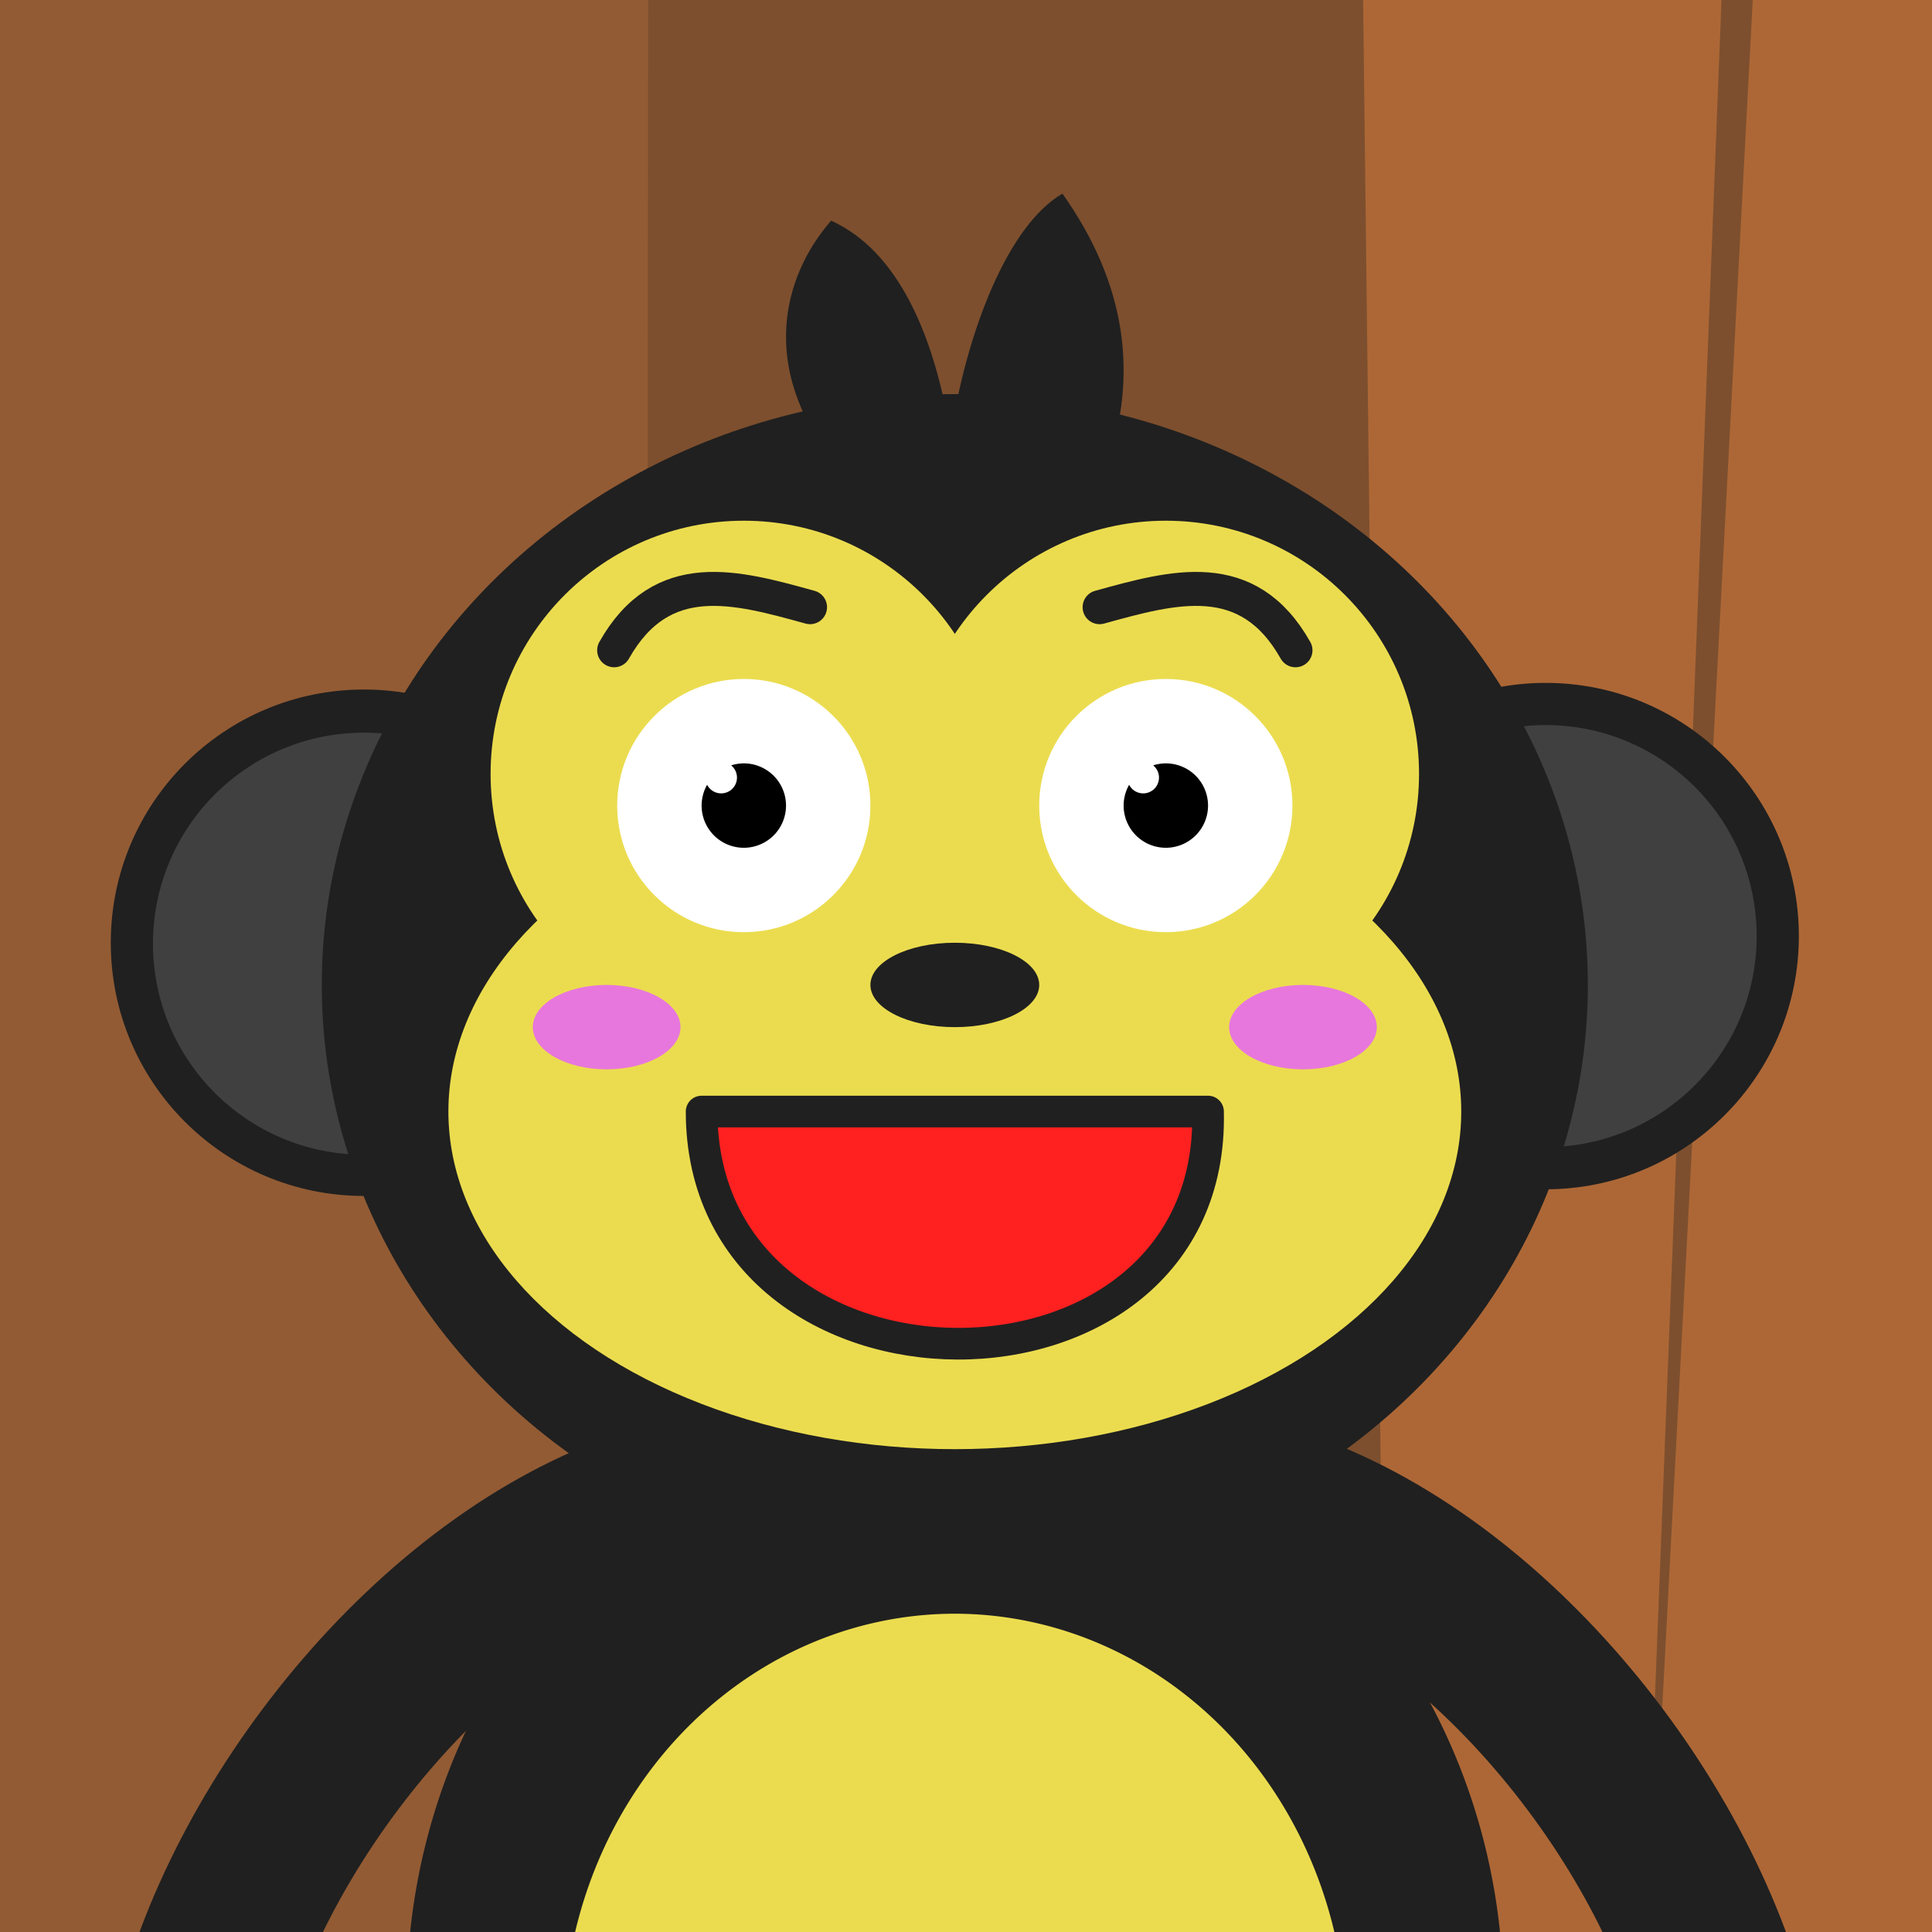 <?xml version="1.0" encoding="UTF-8" standalone="no"?>
<!-- Created with Inkscape (http://www.inkscape.org/) -->

<svg
   xmlns:dc="http://purl.org/dc/elements/1.1/"
   xmlns:cc="http://creativecommons.org/ns#"
   xmlns:rdf="http://www.w3.org/1999/02/22-rdf-syntax-ns#"
   xmlns:svg="http://www.w3.org/2000/svg"
   xmlns="http://www.w3.org/2000/svg"
   xmlns:sodipodi="http://sodipodi.sourceforge.net/DTD/sodipodi-0.dtd"
   xmlns:inkscape="http://www.inkscape.org/namespaces/inkscape"
   width="512"
   height="512"
   viewBox="0 0 512 512"
   id="svg2"
   version="1.1"
   inkscape:version="0.91 r13725"
   sodipodi:docname="icon.svg"
   inkscape:export-filename="/home/niels/workspace/mathexercises/images/icons/icon16x16.png"
   inkscape:export-xdpi="2.8099999"
   inkscape:export-ydpi="2.8099999">
  <rect x="0" y="0" width="512" height="512" fill="#808080" stroke="none"/>
  <defs
     id="defs4" />
  <sodipodi:namedview
     id="base"
     pagecolor="#ffffff"
     bordercolor="#666666"
     borderopacity="1.0"
     inkscape:pageopacity="0.0"
     inkscape:pageshadow="2"
     inkscape:zoom="1.4"
     inkscape:cx="295.92357"
     inkscape:cy="-15.9025"
     inkscape:document-units="px"
     inkscape:current-layer="layer1-3"
     showgrid="false"
     units="px"
     inkscape:window-width="3840"
     inkscape:window-height="2034"
     inkscape:window-x="0"
     inkscape:window-y="60"
     inkscape:window-maximized="1" />
  <g
     inkscape:label="Layer 1"
     inkscape:groupmode="layer"
     id="layer1"
     transform="translate(0,-540.362)">
    <g
       transform="translate(0.051,2.708)"
       id="layer1-3"
       inkscape:label="Layer 1">
      <g
         transform="matrix(4.605,0,0,4.52,-75.625,-3603.892)"
         id="layer1-1"
         inkscape:label="Layer 1">
        <g
           id="g3340-5"
           transform="translate(1.433,2.123)">
          <path
             sodipodi:nodetypes="ccccccccccccccccccccccccccccccccc"
             inkscape:connector-curvature="0"
             id="path3344-9"
             d="m 144.001,907.751 -29.209,0.277 c -1.302,2.293 -6.421,5.422 -10.988,2.408 l -9.033,-2.121 -0.002,-0.189 -8.471,0.439 c -2.107,3.611 -4.423,3.259 -6.932,0 l -12.102,-0.439 -13.506,0.275 0,-0.006 -17.678,-0.019 -10.295,2.311 c -1.471,1.85 -3.574,6.603 -7.889,0.234 l -17.896,1.516 -1.434,135.314 15.574,0.99 1.49,-23.764 2.656,23.592 24.578,-0.609 11.178,1.791 9.592,-3.123 7.92,1.76 7.262,0 0.967,-4.295 3.301,3.999 11.507,0.263 12.926,1.397 20.006,-3.367 3.111,-12.758 2.637,16.613 9.295,-2.488 0,-140 z"
             style="fill:#4c2d18;fill-opacity:1;fill-rule:evenodd;stroke:none;stroke-width:1px;stroke-linecap:butt;stroke-linejoin:miter;stroke-opacity:1" />
        </g>
        <path
           sodipodi:nodetypes="ccccc"
           inkscape:connector-curvature="0"
           id="path4146-1"
           d="m 71.78,909.488 1.717,-0.148 -5.048,137.272 -0.525,-28.996 z"
           style="fill:#ad6736;fill-opacity:1;fill-rule:evenodd;stroke:none;stroke-width:1px;stroke-linecap:butt;stroke-linejoin:miter;stroke-opacity:1" />
        <path
           sodipodi:nodetypes="cccc"
           inkscape:connector-curvature="0"
           id="path4362"
           d="M 34.335,910.212 33.052,1045.04 30.549,911.06 Z"
           style="fill:#7d4f2e;fill-opacity:1;fill-rule:evenodd;stroke:none;stroke-width:1px;stroke-linecap:butt;stroke-linejoin:miter;stroke-opacity:1" />
        <g
           id="g3340">
          <path
             style="fill:#ad6736;fill-opacity:1;fill-rule:evenodd;stroke:none;stroke-width:1px;stroke-linecap:butt;stroke-linejoin:miter;stroke-opacity:1"
             d="m 94.275,908.81 9.529,2.238 c 4.568,3.014 9.686,-0.116 10.988,-2.409 l 29.208,-0.277 0,140 -10.727,2.489 -2.637,-16.614 -3.112,12.757 -20.005,3.368 -13.911,-1.501 z"
             id="path3344"
             inkscape:connector-curvature="0"
             sodipodi:nodetypes="ccccccccccc" />
          <path
             style="fill:#925b34;fill-opacity:1;fill-rule:evenodd;stroke:none;stroke-width:1px;stroke-linecap:butt;stroke-linejoin:miter;stroke-opacity:1"
             d="M -3.0517582e-5,913.048 17.898,911.533 c 4.315,6.368 6.416,1.616 7.887,-0.234 l 10.295,-2.311 17.678,0.02 0.285,141.354 -11.177,-1.791 -24.579,0.61 -2.655,-23.593 -1.49,23.764 -14.142,-0.99 z"
             id="path4358"
             inkscape:connector-curvature="0"
             sodipodi:nodetypes="cccccccccccc" />
          <path
             style="fill:#7d4f2e;fill-opacity:1;fill-rule:evenodd;stroke:none;stroke-width:1px;stroke-linecap:butt;stroke-linejoin:miter;stroke-opacity:1"
             d="m 53.717,909.013 13.548,-0.277 12.101,0.44 c 2.509,3.259 4.824,3.611 6.931,0 l 8.471,-0.44 1.65,140.263 -12.321,-0.22 -3.3,-4.62 -1.98,4.84 -7.261,0 -7.921,-1.76 -10.054,3.042 z"
             id="path4382"
             inkscape:connector-curvature="0"
             sodipodi:nodetypes="ccccccccccccc" />
        </g>
        <path
           sodipodi:nodetypes="cccc"
           inkscape:connector-curvature="0"
           id="path4146"
           d="m 115.741,909.49 1.9,-0.165 -7.268,139.672 z"
           style="fill:#7d4f2e;fill-opacity:1;fill-rule:evenodd;stroke:none;stroke-width:1px;stroke-linecap:butt;stroke-linejoin:miter;stroke-opacity:1" />
      </g>
      <g
         id="g3454"
         transform="matrix(1.398,0,0,1.398,29.306,-415.299)">
        <path
           inkscape:connector-curvature="0"
           style="fill:#202020;fill-opacity:1"
           d="M 160,230 A 104,112 0 0 0 56.371,334 l 207.359,0 A 104,112 0 0 0 160,230 Z"
           transform="translate(0,718.363)"
           id="path4138-7-4-7-9" />
        <path
           inkscape:connector-curvature="0"
           style="fill:#ebdc4f;fill-opacity:1"
           d="M 160,269.193 A 74.286,80 0 0 0 87.098,334 l 145.775,0 A 74.286,80 0 0 0 160,269.193 Z"
           transform="translate(0,718.363)"
           id="path4138-7-4-6-9-0" />
        <ellipse
           style="fill:#202020;fill-opacity:1"
           id="path4138-3"
           cx="48"
           cy="860.363"
           rx="48"
           ry="48" />
        <ellipse
           style="fill:#404040;fill-opacity:1"
           id="path4138-3-0"
           cx="48"
           cy="860.541"
           rx="40"
           ry="40" />
        <ellipse
           style="fill:#202020;fill-opacity:1"
           id="path4138-3-1"
           cx="272"
           cy="859.104"
           rx="48"
           ry="48" />
        <ellipse
           style="fill:#404040;fill-opacity:1"
           id="path4138-3-0-4"
           cx="272"
           cy="859.104"
           rx="40"
           ry="40" />
        <ellipse
           style="fill:#202020;fill-opacity:1"
           id="path4138-7"
           cx="160"
           cy="868.363"
           rx="120"
           ry="112" />
        <ellipse
           style="fill:#ebdc4f;fill-opacity:1"
           id="path4140"
           cx="120"
           cy="828.363"
           rx="48"
           ry="48" />
        <ellipse
           style="fill:#ebdc4f;fill-opacity:1"
           id="path4140-7"
           cx="200"
           cy="828.363"
           rx="48"
           ry="48" />
        <ellipse
           style="fill:#ebdc4f;fill-opacity:1"
           id="path4140-70"
           cx="160"
           cy="892.363"
           rx="96"
           ry="64" />
        <ellipse
           style="fill:#202020;fill-opacity:1"
           id="path4138-7-0"
           cx="160"
           cy="868.363"
           rx="16"
           ry="8" />
        <circle
           style="fill:#ffffff;fill-opacity:1"
           id="path4246"
           cx="120"
           cy="834.363"
           r="24" />
        <path
           style="fill:#000000;fill-opacity:1"
           d="m 120,826.363 a 8,8 0 0 0 -2.398,0.377 2.994,2.994 0 0 1 1.102,2.316 2.994,2.994 0 0 1 -2.994,2.994 2.994,2.994 0 0 1 -2.666,-1.629 8,8 0 0 0 -1.043,3.941 8,8 0 0 0 8,8 8,8 0 0 0 8,-8 8,8 0 0 0 -8,-8 z"
           id="path4269"
           inkscape:connector-curvature="0" />
        <circle
           style="fill:#ffffff;fill-opacity:1"
           id="path4246-0"
           cx="200"
           cy="834.363"
           r="24" />
        <path
           style="fill:#000000;fill-opacity:1"
           d="m 200,826.363 a 8,8 0 0 0 -2.398,0.377 2.994,2.994 0 0 1 1.102,2.316 2.994,2.994 0 0 1 -2.994,2.994 2.994,2.994 0 0 1 -2.666,-1.629 8,8 0 0 0 -1.043,3.941 8,8 0 0 0 8,8 8,8 0 0 0 8,-8 8,8 0 0 0 -8,-8 z"
           id="path4269-2"
           inkscape:connector-curvature="0" />
        <path
           style="fill:#202020;fill-opacity:1;fill-rule:evenodd;stroke:none;stroke-width:1px;stroke-linecap:butt;stroke-linejoin:miter;stroke-opacity:1"
           d="m 136.791,768.826 c -13.678,-17.613 -9.52,-34.694 -0.244,-45.34 12.624,5.69 19.564,21.546 22.659,40.729 3.106,-20.005 10.93,-39.907 21.197,-45.852 12.272,17.333 14.4,34.667 8.284,52 z"
           id="path4461"
           inkscape:connector-curvature="0"
           sodipodi:nodetypes="cccccc" />
        <path
           style="fill:#ff2020;fill-opacity:1;fill-rule:evenodd;stroke:#202020;stroke-width:6;stroke-linecap:round;stroke-linejoin:round;stroke-miterlimit:4;stroke-dasharray:none;stroke-opacity:1"
           d="m 112,892.363 96,0 c 1.403,58.911 -95.977,58.457 -96,0 z"
           id="path4611"
           inkscape:connector-curvature="0"
           sodipodi:nodetypes="ccc" />
        <ellipse
           style="fill:#e777dd;fill-opacity:1;stroke:none;stroke-width:12;stroke-linecap:round;stroke-linejoin:round;stroke-miterlimit:4;stroke-dasharray:none;stroke-opacity:1"
           id="path4736"
           cx="94"
           cy="876.363"
           rx="14"
           ry="8" />
        <ellipse
           style="fill:#e777dd;fill-opacity:1;stroke:none;stroke-width:12;stroke-linecap:round;stroke-linejoin:round;stroke-miterlimit:4;stroke-dasharray:none;stroke-opacity:1"
           id="path4736-7"
           cx="226"
           cy="876.363"
           rx="14"
           ry="8" />
        <path
           style="fill:none;fill-opacity:1;fill-rule:evenodd;stroke:#202020;stroke-width:32;stroke-linecap:round;stroke-linejoin:round;stroke-miterlimit:4;stroke-dasharray:none;stroke-opacity:1"
           d="M 102,968.363 C 61.393,981.75 25.072,1027.747 16,1068.363"
           id="path4154"
           inkscape:connector-curvature="0"
           sodipodi:nodetypes="cc" />
        <path
           style="fill:none;fill-opacity:1;fill-rule:evenodd;stroke:#202020;stroke-width:32;stroke-linecap:round;stroke-linejoin:round;stroke-miterlimit:4;stroke-dasharray:none;stroke-opacity:1"
           d="m 221,968.363 c 40.607,13.387 76.928,59.385 86,100"
           id="path4154-6"
           inkscape:connector-curvature="0"
           sodipodi:nodetypes="cc" />
        <path
           style="fill:none;fill-opacity:1;fill-rule:evenodd;stroke:#202020;stroke-width:6.439;stroke-linecap:round;stroke-linejoin:round;stroke-miterlimit:4;stroke-dasharray:none;stroke-opacity:1"
           d="m 95.421,804.925 c 9.051,-16.035 23.108,-12.041 37.136,-8.168"
           id="path4611-2"
           inkscape:connector-curvature="0"
           sodipodi:nodetypes="cc" />
        <path
           style="fill:none;fill-opacity:1;fill-rule:evenodd;stroke:#202020;stroke-width:6.439;stroke-linecap:round;stroke-linejoin:round;stroke-miterlimit:4;stroke-dasharray:none;stroke-opacity:1"
           d="m 224.579,804.925 c -9.051,-16.035 -23.108,-12.041 -37.136,-8.168"
           id="path4611-2-5"
           inkscape:connector-curvature="0"
           sodipodi:nodetypes="cc" />
      </g>
    </g>
  </g>
</svg>
